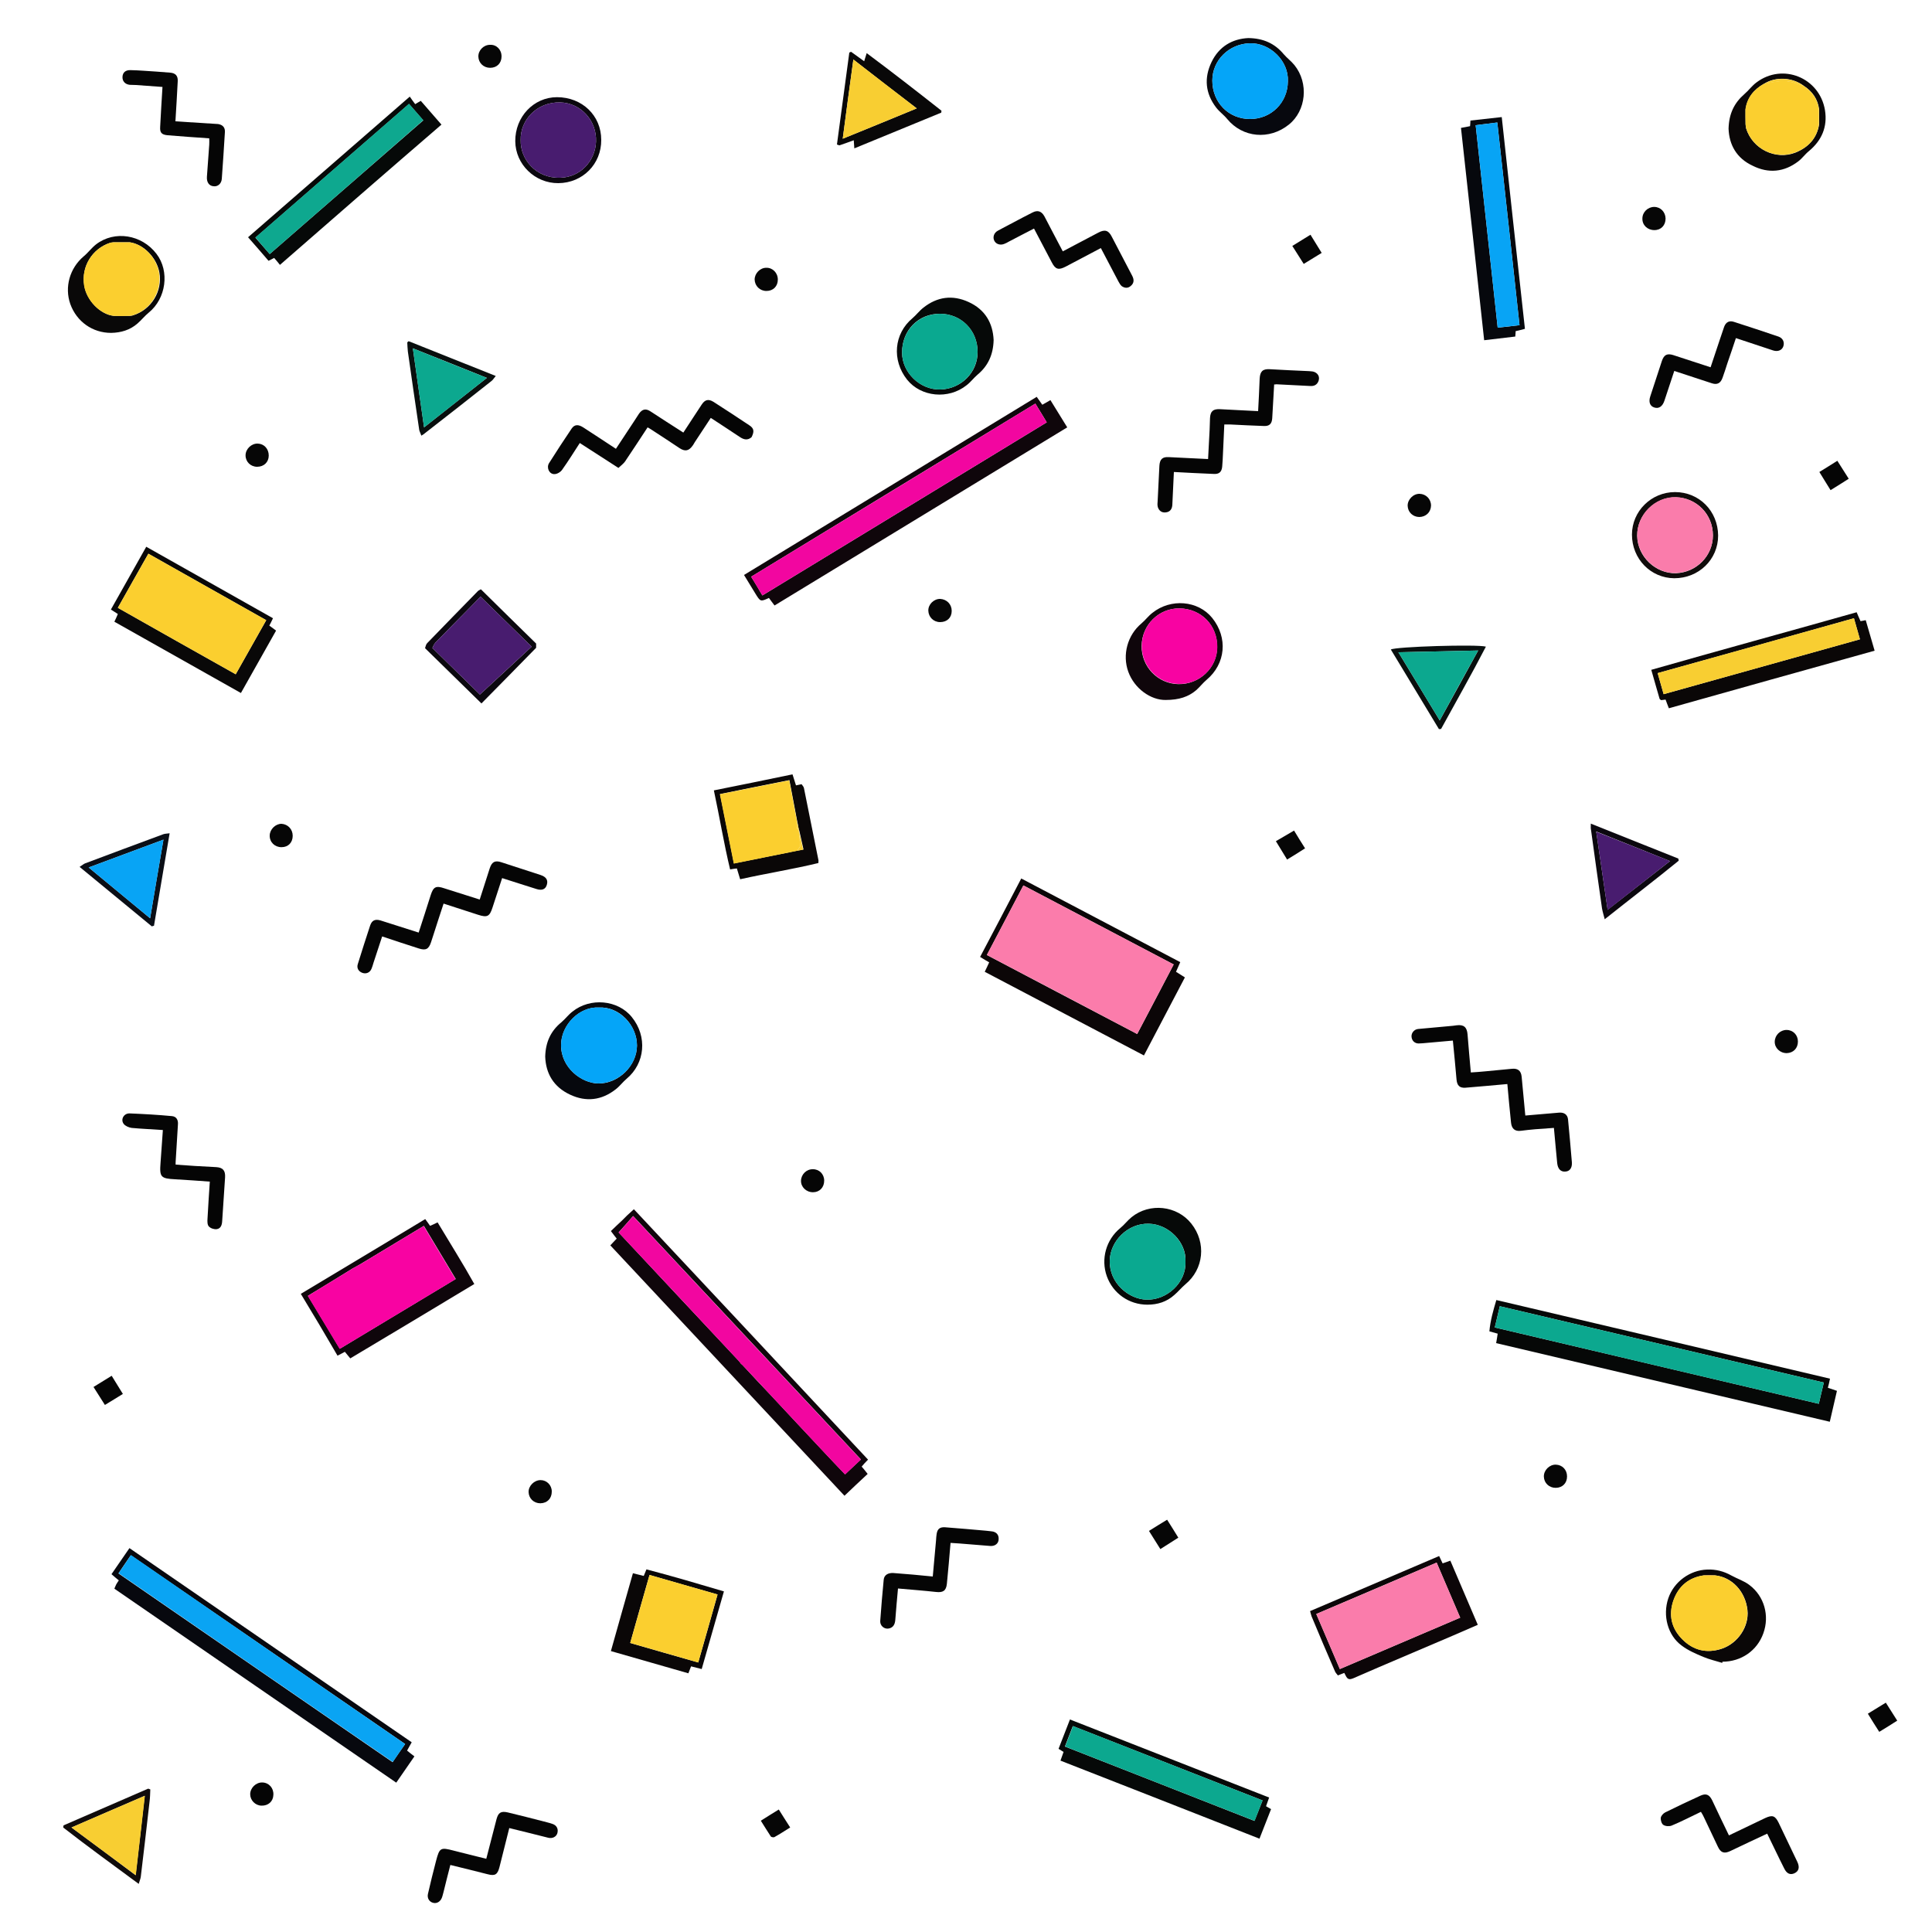 <?xml version="1.0" encoding="utf-8"?>
<!-- Generator: Adobe Illustrator 23.0.1, SVG Export Plug-In . SVG Version: 6.00 Build 0)  -->
<svg version="1.1" id="Layer_1" xmlns="http://www.w3.org/2000/svg" xmlns:xlink="http://www.w3.org/1999/xlink" x="0px" y="0px"
	 viewBox="0 0 1000 1000" style="enable-background:new 0 0 1000 1000;" xml:space="preserve">
<style type="text/css">
	.st0{fill:#0F060B;}
	.st1{fill:#060807;}
	.st2{fill:#07080E;}
	.st3{fill:#0B0607;}
	.st4{fill:#060908;}
	.st5{fill:#0A0707;}
	.st6{fill:#06080D;}
	.st7{fill:#050505;}
	.st8{fill:#090808;}
	.st9{fill:#0C0608;}
	.st10{fill:#0B080F;}
	.st11{fill:#0A0E16;}
	.st12{fill:#090F0E;}
	.st13{fill:#100C0B;}
	.st14{fill:#060606;}
	.st15{fill:#F206A0;}
	.st16{fill:#481C6F;}
	.st17{fill:#0CA88F;}
	.st18{fill:#0AA4F3;}
	.st19{fill:#FB7CAB;}
	.st20{fill:#F8CE32;}
	.st21{fill:#0EA88F;}
	.st22{fill:#08A4F5;}
	.st23{fill:#F803A2;}
	.st24{fill:#FBCF2F;}
	.st25{fill:#FA7CAB;}
	.st26{fill:#0AA990;}
	.st27{fill:#05A5F8;}
</style>
<g>
	<path class="st0" d="M328.1,625.9c40.5,43.2,80.8,86.3,121.2,129.6c-1.3,1.3-2.3,2.4-3.3,3.6c0.9,1.1,1.9,2.2,3.1,3.8
		c-4,3.7-7.8,7.3-12,11.3c-40.5-43.3-80.7-86.3-121.2-129.6c1.2-1.3,2.2-2.3,3.3-3.5c-0.9-1.1-1.8-2.3-3-3.9c2-1.9,3.8-3.7,5.7-5.4
		C323.6,630,325.5,628.2,328.1,625.9z M383.4,705.7c0.3,0.3,0.6,0.6,0.9,0.8c5,5.4,10,10.8,15.1,16.1c9,9.7,18,19.3,27.1,29
		c3.5,3.8,7.1,7.5,10.9,11.5c2.9-2.7,5.5-5.2,8.2-7.7c-39.3-42-78.4-83.8-117.9-126c-2.5,2.9-4.9,5.6-7.5,8.5
		c20.6,22.1,41.5,44.4,62.3,66.6c0.3,0.3,0.5,0.6,0.8,1L383.4,705.7z"/>
	<path class="st1" d="M950.8,719.9c-1.2,5.3-2.4,10.4-3.7,16c-57.7-13.6-115.1-27.1-172.7-40.7c0.3-1.9,0.6-3.3,0.8-4.9
		c-1.3-0.4-2.6-0.7-4.3-1.2c0.5-5.6,2-10.8,3.6-16.2c57.8,13.6,115.2,27.1,172.7,40.7c-0.4,2-0.7,3.3-1.1,4.7
		C947.5,718.8,949,719.3,950.8,719.9z M773.7,687.1c56,13.2,111.8,26.3,167.7,39.5c0.9-3.8,1.7-7.3,2.6-11
		c-55.9-13.2-111.7-26.3-167.7-39.5C775.4,679.9,774.6,683.3,773.7,687.1z"/>
	<path class="st0" d="M400.9,313.4c-1.1-1.4-2-2.7-2.9-3.9c-4.4,2-4.4,2-7.1-2.4c-1.8-3-3.7-6.1-5.8-9.5
		c50.6-30.8,100.9-61.4,151.5-92.2c1.1,1.5,1.9,2.7,2.9,4.1c1.2-0.7,2.5-1.4,4.2-2.4c2.8,4.6,5.6,9.1,8.7,14.1
		C501.9,251.9,451.6,282.5,400.9,313.4z M394.6,308.2c49.1-29.9,98-59.6,147.2-89.6c-2-3.2-3.8-6.4-5.9-9.7
		c-49.1,29.9-98,59.6-147.1,89.6C390.8,301.7,392.6,304.7,394.6,308.2z"/>
	<path class="st2" d="M213.1,901.8c-0.9,1.6-1.6,2.9-2.4,4.3c1.1,0.9,2.2,1.8,3.8,3c-3.1,4.5-6.1,8.8-9.4,13.6
		c-48.8-33.6-97.3-66.9-145.9-100.4c0.4-0.9,0.6-1.6,1-2.3c0.4-0.7,0.9-1.4,1.3-2c-1.3-1.1-2.5-2-3.8-3.2c3.1-4.5,6.1-8.8,9.3-13.5
		C115.8,834.9,164.3,868.2,213.1,901.8z M209.7,902.7C162.2,870,115,837.5,67.7,805c-2.2,3.3-4.3,6.2-6.4,9.4
		c47.4,32.7,94.7,65.2,141.9,97.7C205.4,908.9,207.4,905.9,209.7,902.7z"/>
	<path class="st3" d="M592.1,546.3c-27.8-14.6-55-28.9-82.4-43.3c0.9-1.9,1.6-3.3,2.3-4.9c-1.4-0.8-2.8-1.6-4.7-2.8
		c7.1-13.5,14.2-26.9,21.3-40.6c27.6,14.5,54.8,28.8,82.3,43.3c-0.8,1.9-1.5,3.4-2.2,5c1.5,0.9,2.9,1.8,4.6,2.9
		C606.3,519.3,599.3,532.6,592.1,546.3z M510.8,494.3c26,13.7,51.8,27.3,77.8,40.9c6.4-12.1,12.6-24,18.9-36
		c-26-13.7-51.9-27.3-77.8-40.9C523.4,470.4,517.1,482.3,510.8,494.3z"/>
	<path class="st4" d="M548.9,911.3c0.6-1.8,1.1-3.1,1.6-4.5c-0.7-0.4-1.5-0.9-2.6-1.6c1.9-4.9,3.8-9.7,5.9-15.2
		c34.5,13.5,68.7,26.9,103.1,40.4c-0.7,1.9-1.1,3.1-1.6,4.5c0.6,0.4,1.3,0.7,2.6,1.5c-1.9,4.9-3.9,9.9-6,15.3
		C617.3,938.1,583.2,924.7,548.9,911.3z M653.5,931.9c-32.9-12.9-65.5-25.7-98.2-38.5c-1.4,3.6-2.7,7-4.1,10.6
		c32.8,12.9,65.4,25.6,98.1,38.5C650.8,938.9,652,935.6,653.5,931.9z"/>
	<path class="st5" d="M863.8,366.6c-0.6-1.6-1.2-3-1.7-4.5c-0.7,0.1-1.5,0.2-2.3,0.3c-0.3-0.3-0.7-0.4-0.8-0.7
		c-1.4-4.7-2.7-9.5-4.3-15C890,336.6,925.3,327,961,316.9c0.6,1.5,1.3,3,2,4.6c0.6-0.1,1.3-0.2,2.7-0.5c1.5,5,2.9,10.1,4.6,15.8
		C934.8,346.7,899.6,356.5,863.8,366.6z M858,348.4c1.1,3.8,2.1,7.3,3.1,10.9c34-9.5,67.7-18.9,101.6-28.4
		c-1.1-3.8-2.1-7.3-3.1-10.9C925.6,329.6,891.9,339,858,348.4z"/>
	<path class="st4" d="M144.9,137.1c-1.2-1.5-2.1-2.6-3-3.6c-1,0.5-1.8,0.9-2.9,1.5c-3.5-4.1-7-8.1-10.6-12.2
		c28-24.4,55.6-48.4,83.7-72.8c1,1.5,1.9,2.7,2.8,3.9c1.1-0.7,1.9-1.1,2.9-1.7c3.5,4,6.9,7.9,10.7,12.3
		C200.6,88.5,173,112.6,144.9,137.1z M139.6,131.5c26.6-23.2,53-46.1,79.5-69.2c-2.6-2.9-4.9-5.7-7.4-8.5
		c-26.6,23.1-52.9,46.1-79.5,69.2C134.7,125.9,137.1,128.6,139.6,131.5z"/>
	<path class="st6" d="M756.2,66.2c1.8-0.3,3.2-0.6,4.7-0.9c0.1-0.7,0.1-1.5,0.2-2.9c5.3-0.6,10.6-1.2,16.2-1.8
		c4,36.6,7.9,72.8,12,109.6c-1.5,0.4-3,0.8-4.8,1.2c0,0.7-0.1,1.5-0.2,2.8c-5.2,0.6-10.3,1.2-16.1,1.9
		C764.2,139.5,760.3,103,756.2,66.2z M786.5,168.3c-3.8-35-7.6-69.8-11.5-104.9c-3.9,0.5-7.4,0.9-11.2,1.4
		c3.8,35,7.6,69.8,11.4,104.8C779.1,169.2,782.7,168.8,786.5,168.3z"/>
	<path class="st7" d="M248.3,465.6c1.8-5.5,3.5-10.8,5.2-16.2c1.1-3.3,2.7-4.2,6-3.1c6.8,2.2,13.5,4.4,20.3,6.6c3,1,4,2.7,3.2,5.2
		c-0.7,2.2-2.5,3-5.5,2c-5.8-1.8-11.6-3.7-17.6-5.6c-1.7,5.1-3.3,10.2-5,15.3c-1.5,4.6-2.7,5.2-7.4,3.7c-5.9-1.9-11.8-3.8-17.9-5.8
		c-1.8,5.4-3.5,10.7-5.2,16c-0.4,1.3-0.9,2.7-1.3,4c-1.2,3.6-2.7,4.4-6.4,3.2c-6.2-2-12.4-4-18.9-6.2c-1.5,4.6-3,9.1-4.5,13.7
		c-0.3,1-0.6,2.1-1,3c-0.8,2-2.7,2.8-4.6,2.2c-2.1-0.7-3.2-2.5-2.5-4.6c2.1-6.7,4.2-13.4,6.4-20c0.9-2.6,2.5-3.4,5.3-2.6
		c6.5,2,13,4.2,19.8,6.3c2.1-6.5,4.2-12.9,6.2-19.3c1.4-4.4,2.7-5.1,7.1-3.6C236.1,461.7,242,463.6,248.3,465.6z"/>
	<path class="st7" d="M353.7,223.9c3.2-5,6.4-9.7,9.5-14.5c1.7-2.6,3.5-3,6.1-1.4c6.2,4,12.4,8,18.5,12.1c2.5,1.6,2.7,3.2,1.2,6.2
		c-2,1.7-3.9,1.3-5.9,0c-4.9-3.3-9.9-6.5-15.2-10c-2.8,4.2-5.5,8.4-8.3,12.6c-0.4,0.6-0.7,1.3-1.2,1.9c-1.9,2.6-3.8,3-6.6,1.2
		c-5-3.3-9.9-6.6-14.9-9.8c-0.5-0.4-1.1-0.6-1.7-1c-3.9,5.9-7.7,11.8-11.7,17.7c-0.8,1.1-2,2-3.4,3.3c-6.8-4.4-13.3-8.6-20-12.9
		c-3,4.6-5.9,9.3-9.1,13.8c-0.8,1.2-2.6,2.3-4,2.3c-2.7,0.1-4.3-3.3-2.8-5.7c3.8-6,7.7-12,11.7-17.9c1.5-2.2,3.5-2.2,6.1-0.5
		c5.5,3.6,11.1,7.2,16.8,11c3.1-4.7,6.2-9.4,9.3-14.1c0.9-1.3,1.7-2.7,2.6-4c1.7-2.5,3.6-2.9,6.1-1.2
		C342.3,216.6,347.9,220.2,353.7,223.9z"/>
	<path class="st7" d="M780.2,561.1c-7.5,0.7-14.6,1.3-21.7,1.9c-3,0.2-4.3-1.1-4.6-4.2c-0.6-6.7-1.2-13.4-1.9-20.2
		c-4.6,0.4-9,0.8-13.5,1.2c-1.4,0.1-2.8,0.3-4.2,0.3c-2.1,0-3.6-1.5-3.7-3.6c-0.1-1.9,1.4-3.7,3.4-3.9c5.5-0.5,10.9-1,16.4-1.5
		c1.2-0.1,2.3-0.2,3.5-0.4c3.8-0.5,5.4,1,5.7,4.7c0.5,6.5,1.1,12.9,1.7,19.7c2.6-0.2,5.1-0.3,7.7-0.6c4.6-0.4,9.1-0.9,13.6-1.3
		c3-0.3,4.7,1,5,4.1c0.6,6.7,1.3,13.4,1.9,20.1c6-0.5,11.8-1,17.5-1.5c2.6-0.2,4.3,1,4.6,3.4c0.7,7.4,1.4,14.9,2,22.3
		c0.2,2.9-1.1,4.7-3.4,4.8c-2.4,0.2-3.9-1.4-4.2-4.4c-0.6-5.9-1.1-11.9-1.7-18.2c-3.3,0.2-6.5,0.5-9.7,0.7c-2.5,0.2-5,0.5-7.4,0.8
		c-3.1,0.4-4.8-1.1-5.1-4.3C781.4,574.4,780.8,567.8,780.2,561.1z"/>
	<path class="st7" d="M659.5,199c-0.3,5.9-0.7,11.7-1,17.5c-0.2,2.8-1.4,4.1-4.2,4c-5.9-0.2-11.8-0.5-17.7-0.8c-0.9,0-1.8,0-2.9,0
		c-0.2,5.1-0.5,10.1-0.7,15.2c-0.1,2.2-0.2,4.5-0.4,6.7c-0.3,2.8-1.7,3.9-4.5,3.7c-6.8-0.3-13.6-0.6-20.5-1
		c-0.3,5.8-0.5,11.3-0.8,16.9c-0.1,2.1-1,3.7-3.3,4c-2.1,0.3-3.6-0.8-4.2-2.7c-0.3-1-0.2-2.1-0.1-3.2c0.3-6.1,0.6-12.1,0.9-18.2
		c0.2-3.3,1.5-4.7,4.8-4.5c6.7,0.3,13.4,0.7,20.4,1c0.3-5.1,0.5-10.2,0.8-15.2c0.1-2,0.1-4,0.2-6c0.2-3.6,1.6-4.8,5.3-4.6
		c6.4,0.4,12.9,0.6,19.6,1c0.3-5.7,0.6-11.2,0.8-16.8c0.2-3.8,1.6-5.1,5.2-4.9c6.8,0.4,13.6,0.7,20.4,1c1.1,0.1,2.2,0.1,3.1,0.6
		c1.7,0.9,2.4,2.5,1.8,4.4c-0.7,2-2.2,2.8-4.2,2.7c-5.9-0.3-11.8-0.6-17.7-0.9C660.3,199,660,199,659.5,199z"/>
	<path class="st0" d="M155.7,669.7c22-13.2,43.2-25.9,64.4-38.7c1,1.4,1.8,2.4,2.5,3.5c1.2-0.5,2.5-1.1,3.9-1.8
		c6.4,10.7,12.9,21,19,31.9c-21.6,13-42.7,25.7-64.2,38.5c-1-1.2-1.9-2.3-2.8-3.4c-1,0.5-2.1,1.1-3.8,2
		C168.5,691,162.2,680.4,155.7,669.7z M182.6,656.5c-7.6,4.7-15.3,9.4-23.2,14.2c5.6,9.3,11,18.3,16.5,27.4
		c20.1-12.1,39.9-24,60-36.1c-5.6-9.3-11-18.4-16.5-27.5c-11.1,6.7-22.1,13.3-33,19.9C185.1,655.1,183.8,655.8,182.6,656.5z"/>
	<path class="st8" d="M75.7,283c22.1,12.4,43.7,24.7,65.6,37c-0.7,1.5-1.3,2.7-1.9,3.8c1.1,0.8,2.1,1.6,3.5,2.6
		c-6,10.7-12,21.3-18.2,32.3c-22-12.4-43.7-24.6-65.5-36.9c0.7-1.5,1.3-2.7,1.8-4c-1.1-0.7-2.1-1.3-3.6-2.3
		C63.5,304.7,69.5,294,75.7,283z M122,349c5.2-9.2,10.4-18.5,15.8-28c-20.4-11.5-40.7-22.9-61-34.4c-5.3,9.3-10.5,18.6-15.8,28
		C81.3,326.1,101.5,337.5,122,349z"/>
	<path class="st9" d="M744.9,805.4c0.8,1.7,1.3,2.7,1.8,3.8c1.2-0.4,2.2-0.8,4-1.4c4.7,11,9.4,22,14.2,33.2c-4.6,2-8.7,3.8-12.9,5.6
		c-17.2,7.4-34.5,14.6-51.6,22.1c-3.3,1.4-3.5-1-4.6-2.8c-1,0.4-1.9,0.7-3.3,1.3c-0.5-0.7-1.3-1.4-1.6-2.3
		c-4.1-9.4-8.1-18.8-12-28.2c-0.3-0.8-0.5-1.7-0.8-2.8C700.6,824.3,722.7,814.9,744.9,805.4z M743.6,808.8
		c-20.9,8.9-41.5,17.7-62.3,26.6c4.1,9.6,8.1,19,12.2,28.5c20.9-8.9,41.5-17.7,62.3-26.6C751.7,827.7,747.7,818.4,743.6,808.8z"/>
	<path class="st5" d="M383.1,455.1c-0.6-1.9-1.1-3.7-1.7-5.6c-0.9,0.1-1.8,0.2-3.5,0.5c-3.2-13.3-5.4-26.8-8.4-40.9
		c13.5-2.7,26.8-5.4,40.7-8.3c0.6,1.9,1.2,3.7,1.8,5.7c0.8-0.2,1.7-0.3,2.9-0.6c0.4,0.6,1,1.2,1.2,1.9c2.5,12.4,5,24.9,7.5,37.3
		c0.1,0.3,0,0.7,0,1.6C410.4,449.9,397,452,383.1,455.1z M413.5,429.5c-0.3-1.5-0.6-3.1-0.9-4.6c-1.3-7-2.6-13.9-4-21.1
		c-12.2,2.4-24,4.8-35.9,7.2c2.4,12,4.8,23.9,7.2,35.9c11.1-2.2,21.9-4.4,32.7-6.6c1-0.2,2-0.4,3.3-0.6c-0.8-3.5-1.5-6.7-2.2-9.8
		C413.6,429.8,413.6,429.6,413.5,429.5z"/>
	<path class="st5" d="M327.6,814.3c2,0.5,3.7,0.9,5.6,1.4c0.4-1,0.8-1.9,1.4-3.4c13.4,3.5,26.6,7.4,40.1,11.4
		c-3.9,13.7-7.7,26.8-11.5,40.2c-2.2-0.6-3.8-1-5.5-1.4c-0.4,1-0.8,2.1-1.4,3.6c-13.3-3.8-26.6-7.6-40.1-11.5
		C320,840.9,323.8,827.8,327.6,814.3z M361.4,860.5c3.4-11.8,6.7-23.4,10-35.2c-11.9-3.4-23.5-6.7-35.2-10.1
		c-3.4,11.9-6.7,23.4-10,35.2C338.1,853.8,349.6,857.2,361.4,860.5z"/>
	<path class="st7" d="M263.6,946.2c-1.7,6.9-3.4,13.6-5.1,20.3c-1,3.8-2.3,4.6-6.1,3.6c-6.3-1.6-12.7-3.2-19.3-4.8
		c-1.2,4.7-2.4,9.3-3.5,13.9c-0.3,1-0.5,2.1-0.9,3.1c-0.8,2-2.6,3.1-4.5,2.6c-2-0.5-3.2-2.4-2.7-4.6c1.3-5.7,2.7-11.4,4.2-17.1
		c1.8-6.9,2.3-7.1,9.2-5.3c5.5,1.4,11,2.8,16.8,4.2c1.3-4.9,2.5-9.8,3.8-14.7c0.5-1.9,1-3.8,1.5-5.8c0.9-3.4,2.3-4.3,5.8-3.5
		c6.3,1.5,12.5,3.1,18.7,4.7c1.4,0.4,2.9,0.7,4.3,1.2c2.3,0.7,3.3,2.6,2.7,4.8c-0.5,1.9-2.6,3-4.8,2.4
		C277.1,949.5,270.4,947.9,263.6,946.2z"/>
	<path class="st7" d="M866.6,192c-1.7,5.2-3.4,10.3-5.1,15.4c-1,3-2.9,4.3-5.3,3.5c-2.2-0.7-3-2.9-2-5.8c2-6.1,4-12.2,6-18.3
		c1.1-3.2,2.7-4,5.9-3c6.3,2,12.7,4.2,19.3,6.3c1.6-4.7,3.1-9.4,4.7-14.1c0.8-2.3,1.5-4.5,2.3-6.8c0.9-2.5,2.7-3.4,5.1-2.6
		c7.7,2.5,15.4,5,23,7.6c2.3,0.8,3.2,2.8,2.6,4.9c-0.6,2.1-2.8,3.1-5.3,2.3c-6.4-2.1-12.7-4.2-19.3-6.4c-1.4,4.3-2.9,8.6-4.4,13
		c-0.8,2.5-1.6,5-2.5,7.5c-1,2.8-2.7,3.8-5.5,2.9C879.7,196.3,873.3,194.2,866.6,192z"/>
	<path class="st7" d="M914.7,949.1c-6.5,3-12.8,6-19.1,9c-3.2,1.5-5,0.9-6.5-2.4c-2.4-5.1-4.8-10.2-7.2-15.2
		c-0.4-0.9-0.9-1.7-1.5-2.7c-5.1,2.4-10,5-15.1,7.1c-1.2,0.5-3.2,0.4-4.3-0.3c-0.9-0.5-1.5-2.4-1.4-3.6c0.1-1.1,1.3-2.4,2.3-2.9
		c6-3,12-5.8,18.1-8.6c3-1.4,4.7-0.7,6.2,2.3c2.8,6,5.7,12,8.7,18.2c6.3-3,12.6-6,18.8-9c3.7-1.7,5.1-1.2,6.9,2.4
		c3.2,6.8,6.5,13.5,9.7,20.3c1.3,2.8,0.8,4.8-1.5,5.9c-2.2,1-4,0.2-5.3-2.5C920.5,961.2,917.7,955.2,914.7,949.1z"/>
	<path class="st7" d="M569.8,128.4c-6.1,3.2-12.2,6.4-18.2,9.6c-3.7,1.9-5.3,1.5-7.2-2.2c-3-5.8-6.1-11.5-9.2-17.5
		c-4.4,2.3-8.8,4.5-13.1,6.8c-0.7,0.4-1.4,0.8-2.2,1.1c-2.1,0.9-4.3,0.2-5.2-1.5c-1-1.8-0.3-4.2,1.8-5.3c2.7-1.5,5.5-2.9,8.3-4.4
		c3.2-1.7,6.4-3.4,9.6-5c2.7-1.4,4.7-0.7,6.2,2c3.1,6,6.3,12,9.5,18.1c6.2-3.3,12.3-6.5,18.4-9.7c3.4-1.8,5.3-1.2,7,2.2
		c3.5,6.7,7,13.4,10.5,20.1c1,1.9,1.1,3.7-0.6,5.2c-1.5,1.4-3.2,1.3-4.8,0.2c-0.7-0.6-1.2-1.5-1.7-2.4
		C575.9,140,572.9,134.3,569.8,128.4z"/>
	<path class="st7" d="M482.8,816c0.6-6.4,1.1-12.6,1.7-18.8c0.1-1.1,0.1-2.2,0.3-3.2c0.4-2.6,1.6-3.6,4.2-3.5
		c7.1,0.5,14.2,1.2,21.4,1.8c0.9,0.1,1.8,0.2,2.7,0.3c2.5,0.2,3.9,1.7,3.8,4c0,2.2-1.7,3.7-4.2,3.6c-5.4-0.4-10.8-0.9-16.1-1.3
		c-1.5-0.1-3-0.2-4.6-0.3c-0.6,7.2-1.2,14.2-1.9,21.2c-0.4,3.6-2,4.6-5.6,4.2c-6.4-0.7-12.9-1.2-19.7-1.8c-0.5,5.5-1,10.9-1.4,16.3
		c-0.2,2.2-1,3.9-3.3,4.4c-2.4,0.5-4.6-1.4-4.5-3.8c0.5-7.1,1.1-14.2,1.8-21.4c0.2-2.5,2.3-3.7,5.1-3.5
		C469.3,814.7,476,815.3,482.8,816z"/>
	<path class="st7" d="M90.8,62.8c6.5,0.4,12.7,0.8,18.9,1.2c1.1,0.1,2.2,0.1,3.2,0.2c2.4,0.4,3.7,1.8,3.5,4.3
		c-0.5,8-1,16.1-1.6,24.1c-0.2,2.5-2.1,4.1-4.3,3.8c-2.3-0.2-3.6-2.1-3.4-4.9c0.4-5.5,0.8-11.1,1.2-16.6c0.1-1.1,0-2.1,0-3.3
		c-7.3-0.5-14.5-1-21.6-1.6c-3-0.3-4-1.3-3.8-4.3c0.3-6.8,0.8-13.6,1.2-20.7c-4.6-0.3-9.2-0.7-13.8-1c-1.1-0.1-2.2,0-3.2-0.1
		c-2.4-0.3-3.8-1.9-3.7-4.1c0.1-2.3,1.6-3.6,4.2-3.5c2.2,0,4.3,0.2,6.5,0.3c4.6,0.3,9.3,0.6,13.9,1c2.8,0.2,4.1,1.6,4,4.3
		C91.7,48.7,91.2,55.6,90.8,62.8z"/>
	<path class="st7" d="M90.9,602.8c3.4,0.2,6.7,0.5,10,0.7c3.7,0.2,7.3,0.4,11,0.6c3.5,0.2,4.8,1.8,4.6,5.3c-0.5,7.5-1,15.1-1.5,22.6
		c-0.1,2-0.7,3.9-2.8,4.2c-1.3,0.2-3.2-0.4-4.1-1.4c-0.8-0.8-0.8-2.6-0.7-3.9c0.3-6.4,0.8-12.8,1.2-19.3c-6-0.4-12-0.9-17.9-1.2
		c-7.5-0.4-8.2-1.1-7.6-8.6c0.4-5.5,0.8-11.1,1.2-16.9c-5.5-0.4-10.9-0.6-16.2-1.1c-1.4-0.2-3.3-1-4.1-2.1c-1.7-2.3,0.1-5.5,3.1-5.4
		c7.3,0.3,14.6,0.7,21.9,1.4c2.3,0.2,3.3,2,3.1,4.3c-0.4,6.5-0.8,13.1-1.2,19.6C90.9,601.9,90.9,602.3,90.9,602.8z"/>
	<path class="st8" d="M440.5,26.8c2.2,1.6,4.5,3.2,6.8,4.9c0.4-1.2,0.7-2.4,1.3-4.2c13.3,9.9,26,19.8,38.7,29.8c0,0.3-0.1,0.7-0.1,1
		c-14.8,6.1-29.7,12.2-45,18.5c-0.1-1.9-0.2-3-0.3-4.2c-2.5,0.9-4.9,1.8-7.3,2.6c-0.2,0.1-0.5-0.1-1.4-0.4
		c2.1-15.8,4.3-31.7,6.4-47.6C439.8,27.1,440.2,26.9,440.5,26.8z M441.7,30.8c-1.9,13.8-3.7,27.2-5.5,41c13-5.3,25.5-10.4,38.3-15.7
		C463.4,47.7,452.7,39.4,441.7,30.8z"/>
	<path class="st0" d="M603.3,362.3c-7.6,0.1-16.1-5.8-19.3-14.6c-3.2-8.8-0.4-19,6.8-25c2-1.7,3.6-3.9,5.7-5.5
		c9.5-7.6,23.6-6.4,30.9,2.6c8.3,10.3,7,23.8-2.9,32.1c-1.9,1.6-3.4,3.6-5.3,5.3C615.2,360.6,610.4,362.3,603.3,362.3z M610.5,314.9
		c-10.7-0.1-19.4,8.5-19.6,19.3c-0.2,10.8,8.3,19.7,19,19.9c10.9,0.2,20-8.4,20.1-19C630.2,323.7,621.8,315.1,610.5,314.9z"/>
	<path class="st4" d="M514.3,176c-0.2,7.6-2.9,13.4-8.3,17.9c-2,1.7-3.6,3.9-5.7,5.5c-9.4,7.5-23.6,6.1-30.8-2.9
		c-8-10.1-6.8-23.8,2.8-31.8c2-1.7,3.6-3.9,5.7-5.5c7.1-5.6,15-6.7,23.3-2.9C509.9,160.2,513.9,167.2,514.3,176z M486.5,162.4
		c-11.3,0-19.6,8.6-19.6,20.1c0,10.3,9.3,19.4,19.9,19.1c10.6-0.3,19.3-8.8,19.2-19.5C506,171,497.5,162.4,486.5,162.4z"/>
	<path class="st6" d="M282.2,546.9c0.2-7.6,2.9-13.3,8.4-17.8c2-1.7,3.6-3.9,5.7-5.5c9.2-7.4,23.5-6.1,30.7,2.8
		c8.2,10.1,6.9,24-2.7,32c-2,1.7-3.6,3.9-5.7,5.5c-7.2,5.6-15.2,6.6-23.5,2.7C286.5,562.6,282.5,555.6,282.2,546.9z M310,521.5
		c-10-0.6-19.5,8.9-19.6,19.3c-0.1,12,10.8,19.9,19.3,20c10.4,0.1,19.9-9.1,20-19.6C329.7,530.7,320.6,520.9,310,521.5z"/>
	<path class="st5" d="M894.7,66.6c0.2-7.7,2.9-13.3,8.2-17.9c2.2-1.9,3.9-4.3,6.2-6c13.6-10.3,32.7-2.5,35.5,14.3
		c1.4,8.7-1.7,15.7-8.3,21.2c-2,1.6-3.5,3.8-5.5,5.3c-7.3,5.6-15.4,6.4-23.6,2.3C898.8,81.9,895,74.9,894.7,66.6z M941.6,64.3
		c0-2.5,0-5.1,0-7.6c-0.7-5.4-3.5-9.4-8-12.3c-5.8-4.4-14.5-4.9-20.6-1c-5.2,2.9-8.7,7.2-9.5,13.3c0,2.5,0,5.1,0,7.6
		c0.1,0.7,0.1,1.5,0.3,2.2c3.3,10.6,15.2,16.5,25.5,12.5C935.9,76.3,940.4,71.7,941.6,64.3z"/>
	<path class="st2" d="M646.1,19.7c7.8,0.1,13.7,2.8,18.3,8.3c1.7,2,3.9,3.6,5.6,5.7c7.5,9.3,6.1,23.6-2.9,30.8
		c-10.1,8.1-23.9,6.8-31.9-2.9c-1.7-2.1-4-3.7-5.7-5.9c-5.6-7.3-6.4-15.3-2.4-23.6C631,24,637.9,20.1,646.1,19.7z M666.6,42.1
		c0.5-10.5-9.2-20-19.7-19.7c-10.7,0.3-19.4,8.7-19.4,19.3c0,11.3,8.4,19.9,19.5,19.9C658,61.6,666.5,53.1,666.6,42.1z"/>
	<path class="st4" d="M593.9,675.3c-9.5,0-17.8-5.8-21-14.7c-3.2-8.9-0.4-18.9,6.9-24.9c2.1-1.7,3.8-4,5.9-5.7
		c9.4-7.6,23.5-6,30.9,3.3c7.9,9.9,6.5,23.6-3.1,31.5c-2,1.7-3.7,3.8-5.7,5.5C603.9,673.8,599.2,675.3,593.9,675.3z M613.6,653.1
		c0.6-10.2-8.8-19.5-19-19.7c-11-0.3-20,9.1-20.2,19.1c-0.3,11.8,10,20,19.1,20.2C603.9,673,614,664,613.6,653.1z"/>
	<path class="st8" d="M57.5,172.3c-9.6,0-17.8-5.8-21.1-14.9c-3.1-8.8-0.3-18.6,6.9-24.7c2.3-1.9,4.1-4.4,6.4-6.2
		c9.6-7.4,23.7-5.1,31.3,4.9c6.9,9,5,23.1-4,30.4c-2.1,1.7-3.8,3.9-5.9,5.7C67.3,170.8,62.7,172.2,57.5,172.3z M67.1,125.4
		c-2.7,0-5.5,0-8.2,0c-0.6,0.1-1.3,0.1-1.9,0.3c-9.3,3-15,12.3-13.4,22c1.2,7.8,8.3,15.1,15.4,15.8c2.7,0,5.5,0,8.2,0
		c0.6-0.1,1.2-0.1,1.7-0.3c9.4-2.9,15.3-12.5,13.6-22.1C81.1,133.3,74.3,126.4,67.1,125.4z"/>
	<path class="st5" d="M891.4,860.7c-3.3-1-6.7-1.8-9.8-3.1c-3.8-1.6-7.8-3.3-11.1-5.8c-7.3-5.3-10-15.6-7-24.5
		c2.9-8.6,11.2-14.6,20.1-14.9c4.5-0.2,8.7,0.9,12.6,3.1c3.1,1.7,6.6,2.8,9.3,4.9c7.7,5.8,10.5,15.9,7.2,25
		c-3.2,9-11.5,14.7-21.2,14.7C891.6,860.3,891.5,860.5,891.4,860.7z M887.6,815.4c-1.9,0-3.7,0-5.6,0c-7.9,1.1-13.2,5.7-15.8,13
		c-2.7,7.6-1,14.6,4.7,20.2c5.6,5.6,12.5,7.3,20.2,4.8c8.5-2.8,14.3-11.6,13.4-20C903.4,823.7,896.5,816.3,887.6,815.4z"/>
	<path class="st10" d="M277.5,333.1c0,0.9,0,1.6,0,2.2c-9.4,9.6-18.7,19.1-28.3,28.8c-9.9-9.7-19.4-19-29.2-28.6
		c0.3-0.8,0.4-1.9,1.1-2.6c8.7-9,17.5-18,26.3-27c0.3-0.3,0.7-0.4,1.5-0.9C258.4,314.4,267.9,323.7,277.5,333.1z M248.7,308.8
		c-2.3,2.4-4.1,4.2-5.9,6.1c-5.8,5.9-11.7,11.8-17.5,17.8c-0.7,0.8-1.1,1.9-1.5,2.7c8.7,8.5,17,16.7,24.6,24.1
		c9.1-8.4,17.9-16.5,26.8-24.8C266,325.7,257.5,317.4,248.7,308.8z"/>
	<path class="st10" d="M823.4,426.3c15.6,6.2,30.4,12.2,45.3,18.1c0.1,0.4,0.1,0.7,0.2,1.1c-12.4,10.1-25.1,19.8-38.3,30.3
		c-0.6-2.3-1.1-3.9-1.4-5.6c-2-13.6-3.8-27.1-5.7-40.7C823.3,428.7,823.4,428,823.4,426.3z M864.4,445.7
		c-12.7-5.1-25.1-10.1-38.2-15.3c2,13.7,3.9,26.9,5.9,40.5C843.1,462.3,853.6,454.1,864.4,445.7z"/>
	<path class="st11" d="M78.6,479.5c-12.3-10.1-24.6-20.3-37.4-30.8c1.3-0.8,2-1.5,2.8-1.8c13.5-5.1,27-10.1,40.5-15.1
		c0.8-0.3,1.8-0.3,3.3-0.5c-2.8,16.3-5.4,32.1-8.1,47.9C79.4,479.2,79,479.3,78.6,479.5z M77.7,475.3c2.3-13.7,4.5-27,6.9-40.7
		c-13.1,4.9-25.6,9.5-38.7,14.4C56.6,457.8,66.9,466.4,77.7,475.3z"/>
	<path class="st12" d="M769.1,334.7c-7.5,14.5-15.5,28.5-23.2,42.6c-0.4,0-0.8,0.1-1.1,0.1c-8.3-13.7-16.6-27.5-24.9-41.2
		C721.9,334.7,764.7,333.4,769.1,334.7z M745.2,372.9c6.8-12.3,13.3-24.1,19.9-36.2c-13.8,0.3-27.3,0.6-41.3,0.9
		C731,349.4,737.9,360.9,745.2,372.9z"/>
	<path class="st12" d="M218.1,225.5c-0.4-1.2-0.9-2-1.1-2.9c-2-13.6-4-27.1-5.9-40.7c-0.2-1.6-0.2-3.2-0.3-4.7
		c0.2-0.2,0.5-0.4,0.7-0.6c14.9,5.9,29.7,11.9,45.1,18c-1,1.2-1.5,2.1-2.2,2.6c-11.4,9-22.8,18-34.3,26.9
		C219.7,224.5,219.2,224.8,218.1,225.5z M219.5,221.2c11-8.6,21.5-17,32.5-25.6c-13-5.2-25.4-10.2-38.3-15.3
		C215.7,194.2,217.5,207.4,219.5,221.2z"/>
	<path class="st10" d="M289,94.8c-12.1,0.1-22.2-9.7-22.3-21.7c-0.1-12.6,9.5-22.8,21.6-22.8c13,0,22.9,9.5,22.9,22.1
		C311.3,84.9,301.6,94.7,289,94.8z M269.5,72.5c-0.3,9.9,7.9,19.9,20.5,19.5c10.4-0.3,18.1-8.6,18.5-18.7c0.4-11.1-8-20-18.5-20.3
		C277.7,52.7,269.2,62.3,269.5,72.5z"/>
	<path class="st13" d="M77.8,926.2c-0.1,2.1-0.1,4.2-0.4,6.4c-1.5,12.9-2.9,25.7-4.5,38.6c-0.1,1.1-0.6,2.2-1.1,3.9
		c-13.4-9.9-26.4-19.3-39.1-29.2c0.1-0.4,0.1-0.7,0.2-1.1c14.6-6.3,29.2-12.7,43.8-19C77.1,925.9,77.4,926.1,77.8,926.2z M37,945.9
		c11.3,8.4,22.2,16.4,33.2,24.7c1.6-13.9,3.2-27.4,4.7-41.1C62.4,934.9,49.9,940.3,37,945.9z"/>
	<path class="st13" d="M844.7,276.7c0-12.1,10-22,22.3-22c12.5,0,22.2,9.8,22.3,22.5c0,12.4-10,22.1-22.7,22.1
		C854.4,299.2,844.7,289.3,844.7,276.7z M886.6,277.1c0-11-8.5-19.4-19.1-19.7c-10.9-0.3-20.2,9.1-20.1,19.9
		c0.1,10.8,9.6,19.7,20.1,19.4C878,296.3,886.6,287.8,886.6,277.1z"/>
	<path class="st7" d="M947.5,253.7c-2-3.3-3.9-6.2-5.8-9.4c3.3-2,6.1-3.8,9.3-5.8c2,3.1,3.8,6,5.9,9.3
		C953.8,249.8,950.9,251.6,947.5,253.7z"/>
	<path class="st14" d="M594.7,792.4c3.4-2.1,6.2-3.9,9.4-5.8c2,3.1,3.8,6.1,5.8,9.3c-3.1,2-5.9,3.7-9.3,5.9
		C598.7,798.7,596.8,795.7,594.7,792.4z"/>
	<path class="st14" d="M660.4,435.4c3.4-2,6.4-3.7,9.4-5.5c2,3.3,3.7,6.1,5.7,9.2c-3.1,2-6,3.8-9.3,5.8
		C664.2,441.7,662.4,438.7,660.4,435.4z"/>
	<path class="st14" d="M982,890.6c-3.1,2-6,3.8-9.3,5.8c-2-3.1-3.9-6.1-5.9-9.4c3.4-2.1,6.2-3.8,9.3-5.7
		C978.1,884.5,979.9,887.3,982,890.6z"/>
	<path class="st7" d="M48.4,717.9c3.4-2.1,6.2-3.8,9.4-5.8c2,3.2,3.8,6.2,5.8,9.4c-3.3,2-6.1,3.8-9.3,5.7
		C52.2,723.9,50.4,721,48.4,717.9z"/>
	<path class="st14" d="M678.3,121.5c2,3.3,3.9,6.3,5.8,9.4c-3.3,2-6,3.7-9.3,5.7c-2-3.1-3.8-6-5.9-9.3
		C672.2,125.3,675.1,123.5,678.3,121.5z"/>
	<path class="st14" d="M409,945.9c-2.9,1.8-5.5,3.5-8.2,5c-0.4,0.2-1.5,0-1.8-0.3c-1.7-2.6-3.3-5.2-5.2-8.2c3.2-2,6-3.8,9.3-5.8
		C405,939.7,406.9,942.6,409,945.9z"/>
	<path class="st14" d="M811.1,764.2c0,3.5-2.4,5.9-5.9,5.9c-3.4,0-6-2.5-6.1-5.8c-0.1-3.3,2.9-6.3,6.2-6.2
		C808.6,758.2,811.1,760.7,811.1,764.2z"/>
	<path class="st14" d="M426.6,611.1c0,3.5-2.4,6-5.8,6c-3.5,0-6.3-2.7-6.2-6c0.1-3.3,2.9-6,6.1-5.9
		C424,605.1,426.6,607.7,426.6,611.1z"/>
	<path class="st14" d="M924.8,545.1c-3.5,0-6.3-2.7-6.2-6c0.1-3.3,2.8-6,6.1-6c3.4,0,5.9,2.6,5.9,6
		C930.6,542.6,928.2,545,924.8,545.1z"/>
	<path class="st7" d="M402.6,144.7c0,3.5-2.4,5.9-5.9,5.9c-3.4,0-6-2.6-6.1-5.9c0-3.2,2.8-6.1,6-6.1
		C399.9,138.5,402.6,141.2,402.6,144.7z"/>
	<path class="st7" d="M135.3,934.6c-3.2-0.1-5.8-2.8-5.8-5.9c0-3.3,3-6.2,6.3-6.1c3.4,0.1,5.9,2.9,5.7,6.4
		C141.4,932.4,138.9,934.7,135.3,934.6z"/>
	<path class="st14" d="M151.5,432.6c0,3.5-2.3,5.9-5.8,5.9c-3.5,0-6.2-2.6-6.1-6.1c0.1-3.2,3-6,6.1-6
		C149,426.6,151.5,429.2,151.5,432.6z"/>
	<path class="st14" d="M862.1,113.1c0,3.5-2.3,6-5.8,6c-3.6,0-6.3-2.6-6.2-6c0-3.3,2.8-6,6.1-6C859.5,107.1,862,109.7,862.1,113.1z"
		/>
	<path class="st14" d="M279.7,778.1c-3.4,0-6-2.5-6.1-5.8c-0.1-3.2,2.9-6.2,6.2-6.2c3.2,0,5.8,2.6,5.8,5.9
		C285.6,775.6,283.3,778,279.7,778.1z"/>
	<path class="st14" d="M259.6,29.2c0,3.5-2.4,5.9-5.9,5.9c-3.4,0-6-2.5-6.1-5.8c-0.1-3.2,2.7-6.1,6-6.1
		C256.9,23,259.6,25.6,259.6,29.2z"/>
	<path class="st14" d="M139.1,235.8c0,3.4-2.5,5.8-6,5.8c-3.4,0-6-2.6-6-5.9c0-3.3,3-6.2,6.3-6.1
		C136.7,229.7,139.1,232.3,139.1,235.8z"/>
	<path class="st14" d="M492.6,316.2c0,3.5-2.4,5.8-6,5.8c-3.4,0-6-2.6-6.1-5.9c-0.1-3.3,2.9-6.2,6.2-6.1
		C490.1,310.2,492.6,312.8,492.6,316.2z"/>
	<path class="st14" d="M734.7,267.6c-3.4,0-6-2.5-6.1-5.8c-0.1-3.2,2.9-6.3,6.2-6.2c3.3,0.1,5.9,2.7,5.9,6.1
		C740.6,265.1,738.1,267.5,734.7,267.6z"/>
	<path class="st15" d="M382.5,704.6c-20.8-22.3-41.6-44.6-62.3-66.6c2.6-2.9,5-5.7,7.5-8.5c39.5,42.3,78.6,84,117.9,126
		c-2.7,2.5-5.3,5-8.2,7.7c-3.8-4-7.3-7.7-10.9-11.5c-9-9.7-18.1-19.3-27.1-29c-5-5.4-10-10.8-15.1-16.1c-0.3-0.3-0.6-0.6-0.9-0.8
		c0,0-0.1-0.1-0.1-0.1C383,705.3,382.8,704.9,382.5,704.6z"/>
	<path class="st16" d="M382.5,704.6c0.3,0.3,0.5,0.7,0.8,1C383,705.3,382.8,704.9,382.5,704.6z"/>
	<path class="st16" d="M383.4,705.7c0.3,0.3,0.6,0.6,0.9,0.8C384,706.3,383.7,706,383.4,705.7z"/>
	<path class="st17" d="M773.7,687.1c0.9-3.8,1.7-7.2,2.6-11c56,13.2,111.7,26.3,167.7,39.5c-0.9,3.7-1.7,7.2-2.6,11
		C885.5,713.5,829.7,700.3,773.7,687.1z"/>
	<path class="st15" d="M394.6,308.2c-2.1-3.5-3.9-6.5-5.8-9.7c49.2-29.9,98-59.7,147.1-89.6c2,3.3,3.9,6.5,5.9,9.7
		C492.6,248.5,443.8,278.3,394.6,308.2z"/>
	<path class="st18" d="M209.7,902.7c-2.2,3.2-4.3,6.2-6.4,9.3c-47.3-32.5-94.5-65-141.9-97.7c2.1-3.1,4.2-6.1,6.4-9.4
		C115,837.5,162.2,870,209.7,902.7z"/>
	<path class="st19" d="M510.8,494.3c6.3-12,12.5-23.8,18.9-36c25.9,13.6,51.8,27.2,77.8,40.9c-6.3,12-12.5,23.9-18.9,36
		C562.7,521.5,536.8,507.9,510.8,494.3z"/>
	<path class="st17" d="M653.5,931.9c-1.4,3.7-2.7,7-4.1,10.6c-32.7-12.8-65.3-25.6-98.1-38.5c1.4-3.6,2.7-7,4.1-10.6
		C588,906.2,620.6,919,653.5,931.9z"/>
	<path class="st20" d="M858,348.4c33.9-9.5,67.6-18.9,101.6-28.4c1,3.6,2,7.1,3.1,10.9c-33.8,9.5-67.6,18.9-101.6,28.4
		C860.1,355.8,859.1,352.3,858,348.4z"/>
	<path class="st21" d="M139.6,131.5c-2.5-2.9-4.9-5.6-7.4-8.6c26.6-23.1,52.9-46.1,79.5-69.2c2.5,2.9,4.9,5.6,7.4,8.5
		C192.6,85.4,166.2,108.3,139.6,131.5z"/>
	<path class="st22" d="M786.5,168.3c-3.8,0.4-7.4,0.9-11.3,1.3c-3.8-35-7.6-69.9-11.4-104.8c3.9-0.5,7.4-0.9,11.2-1.4
		C778.9,98.5,782.7,133.3,786.5,168.3z"/>
	<path class="st23" d="M186.3,654.5c11-6.6,21.9-13.2,33-19.9c5.5,9.2,10.9,18.2,16.5,27.5c-20.1,12.1-39.9,24-60,36.1
		c-5.5-9.1-10.9-18.1-16.5-27.4c7.9-4.8,15.5-9.5,23.2-14.2C183.8,655.8,185.1,655.1,186.3,654.5z"/>
	<path class="st16" d="M186.3,654.5c-1.2,0.7-2.5,1.3-3.7,2C183.8,655.8,185.1,655.1,186.3,654.5z"/>
	<path class="st24" d="M122,349c-20.5-11.5-40.7-22.9-61-34.4c5.3-9.4,10.5-18.6,15.8-28c20.4,11.5,40.6,22.9,61,34.4
		C132.4,330.5,127.2,339.8,122,349z"/>
	<path class="st25" d="M743.6,808.8c4.1,9.6,8.1,18.9,12.2,28.5c-20.8,8.9-41.4,17.7-62.3,26.6c-4.1-9.5-8.1-18.9-12.2-28.5
		C702.1,826.6,722.7,817.8,743.6,808.8z"/>
	<path class="st24" d="M412.5,440.4c-10.8,2.2-21.6,4.4-32.7,6.6c-2.4-12-4.8-23.9-7.2-35.9c11.9-2.4,23.8-4.8,35.9-7.2
		c1.3,7.1,2.7,14.1,4,21.1c0.4,1.5-1,3.4,0.9,4.6c0.1,0.1,0.1,0.3,0.1,0.4c0.2,2.7,0.5,5.4,0.7,8.1
		C413.7,438.8,413.1,439.6,412.5,440.4z"/>
	<path class="st20" d="M412.5,440.4c0.6-0.8,1.2-1.6,1.7-2.3c-0.2-2.7-0.5-5.4-0.7-8.1c0.7,3.2,1.5,6.4,2.2,9.8
		C414.5,440,413.5,440.2,412.5,440.4z"/>
	<path class="st20" d="M413.5,429.5c-1.9-1.2-0.6-3.1-0.9-4.6C412.8,426.5,413.2,428,413.5,429.5z"/>
	<path class="st24" d="M361.4,860.5c-11.7-3.4-23.3-6.7-35.2-10.1c3.3-11.7,6.6-23.3,10-35.2c11.7,3.3,23.3,6.7,35.2,10.1
		C368.1,837.1,364.7,848.7,361.4,860.5z"/>
	<path class="st20" d="M441.7,30.8c11,8.5,21.8,16.8,32.8,25.3c-12.8,5.3-25.3,10.4-38.3,15.7C438,58,439.8,44.7,441.7,30.8z"/>
	<path class="st23" d="M610.5,314.9c11.2,0.1,19.7,8.8,19.6,20.1c-0.1,10.6-9.2,19.3-20.1,19c-10.7-0.2-19.2-9.1-19-19.9
		C591.1,323.4,599.8,314.8,610.5,314.9z"/>
	<path class="st26" d="M486.5,162.4c11,0,19.5,8.5,19.5,19.7c0,10.7-8.6,19.2-19.2,19.5c-10.7,0.3-19.9-8.8-19.9-19.1
		C466.9,171,475.3,162.5,486.5,162.4z"/>
	<path class="st27" d="M310,521.5c10.6-0.5,19.8,9.3,19.7,19.7c0,10.5-9.6,19.6-20,19.6c-8.6-0.1-19.4-8-19.3-20
		C290.4,530.4,300,520.8,310,521.5z"/>
	<path class="st24" d="M903.4,56.7c0.8-6.1,4.3-10.3,9.5-13.3c2.5-0.4,4.9-1,7.4-1.3c1.9-0.2,4-0.3,5.8,0.1c2.5,0.5,4.9,1.4,7.4,2.2
		c4.5,2.9,7.3,6.9,8,12.3c0,2.5,0,5.1,0,7.6c-1.1,7.4-5.6,12-12.2,14.6c-10.4,4-22.2-1.8-25.5-12.5c-0.2-0.7-0.2-1.5-0.3-2.2
		C903.4,61.8,903.4,59.2,903.4,56.7z"/>
	<path class="st20" d="M933.6,44.5c-2.5-0.8-4.9-1.7-7.4-2.2c-1.9-0.4-3.9-0.3-5.8-0.1c-2.5,0.3-4.9,0.8-7.4,1.3
		C919,39.6,927.8,40,933.6,44.5z"/>
	<path class="st20" d="M941.6,64.3c0-2.5,0-5.1,0-7.6C941.6,59.2,941.6,61.8,941.6,64.3z"/>
	<path class="st20" d="M903.4,56.7c0,2.5,0,5.1,0,7.6C903.5,61.8,903.4,59.2,903.4,56.7z"/>
	<path class="st27" d="M666.6,42.1c0,11-8.6,19.5-19.6,19.5c-11.1,0-19.5-8.6-19.5-19.9c0-10.6,8.7-19,19.4-19.3
		C657.4,22.1,667.1,31.5,666.6,42.1z"/>
	<path class="st26" d="M613.6,653.1c0.4,10.9-9.7,19.9-20.1,19.6c-9.1-0.2-19.4-8.4-19.1-20.2c0.2-10,9.2-19.4,20.2-19.1
		C604.8,633.6,614.1,642.9,613.6,653.1z"/>
	<path class="st24" d="M58.9,163.5c-7.1-0.8-14.2-8-15.4-15.8c-1.5-9.7,4.2-18.9,13.4-22c0.6-0.2,1.3-0.2,1.9-0.3c2.7,0,5.5,0,8.2,0
		c7.2,0.9,14,7.9,15.3,15.7c1.6,9.7-4.3,19.3-13.6,22.1c-0.5,0.2-1.1,0.2-1.7,0.3C64.4,163.6,61.7,163.6,58.9,163.5z"/>
	<path class="st20" d="M58.9,163.5c2.7,0,5.5,0,8.2,0C64.4,163.6,61.7,163.6,58.9,163.5z"/>
	<path class="st20" d="M67.1,125.4c-2.7,0-5.5,0-8.2,0C61.7,125.4,64.4,125.4,67.1,125.4z"/>
	<path class="st24" d="M887.6,815.4c8.9,1,15.8,8.4,16.8,18c0.9,8.4-4.9,17.2-13.4,20c-7.6,2.5-14.5,0.9-20.2-4.8
		c-5.7-5.7-7.3-12.6-4.7-20.2c2.6-7.4,7.9-11.9,15.8-13C883.8,815.3,885.7,815.3,887.6,815.4z"/>
	<path class="st25" d="M887.6,815.4c-1.9,0-3.7,0-5.6,0C883.8,815.3,885.7,815.3,887.6,815.4z"/>
	<path class="st16" d="M248.7,308.8c8.8,8.6,17.3,16.9,26.5,25.9c-9,8.3-17.7,16.4-26.8,24.8c-7.6-7.4-15.9-15.6-24.6-24.1
		c0.5-0.8,0.8-2,1.5-2.7c5.8-6,11.7-11.8,17.5-17.8C244.6,313,246.4,311.2,248.7,308.8z"/>
	<path class="st16" d="M864.4,445.7c-10.8,8.5-21.3,16.6-32.3,25.3c-2-13.6-3.9-26.8-5.9-40.5C839.2,435.6,851.7,440.6,864.4,445.7z
		"/>
	<path class="st22" d="M77.7,475.3c-10.8-8.9-21.1-17.5-31.8-26.3c13.1-4.9,25.6-9.5,38.7-14.4C82.3,448.3,80,461.6,77.7,475.3z"/>
	<path class="st17" d="M745.2,372.9c-7.2-11.9-14.2-23.5-21.4-35.3c14-0.3,27.4-0.6,41.3-0.9C758.4,348.7,751.9,360.6,745.2,372.9z"
		/>
	<path class="st17" d="M219.5,221.2c-2-13.8-3.9-27.1-5.8-40.9c12.9,5.2,25.4,10.2,38.3,15.3C241,204.3,230.5,212.6,219.5,221.2z"/>
	<path class="st16" d="M269.5,72.5c-0.3-10.2,8.2-19.8,20.5-19.5c10.5,0.3,18.9,9.2,18.5,20.3c-0.4,10.1-8.1,18.4-18.5,18.7
		C277.4,92.4,269.2,82.4,269.5,72.5z"/>
	<path class="st20" d="M37,945.9c12.9-5.6,25.3-11,38-16.4c-1.6,13.7-3.1,27.2-4.7,41.1C59.2,962.4,48.3,954.3,37,945.9z"/>
	<path class="st25" d="M886.6,277.1c0,10.7-8.6,19.1-19.1,19.5c-10.4,0.4-19.9-8.6-20.1-19.4c-0.1-10.7,9.1-20.2,20.1-19.9
		C878.1,257.7,886.5,266.1,886.6,277.1z"/>
</g>
</svg>
